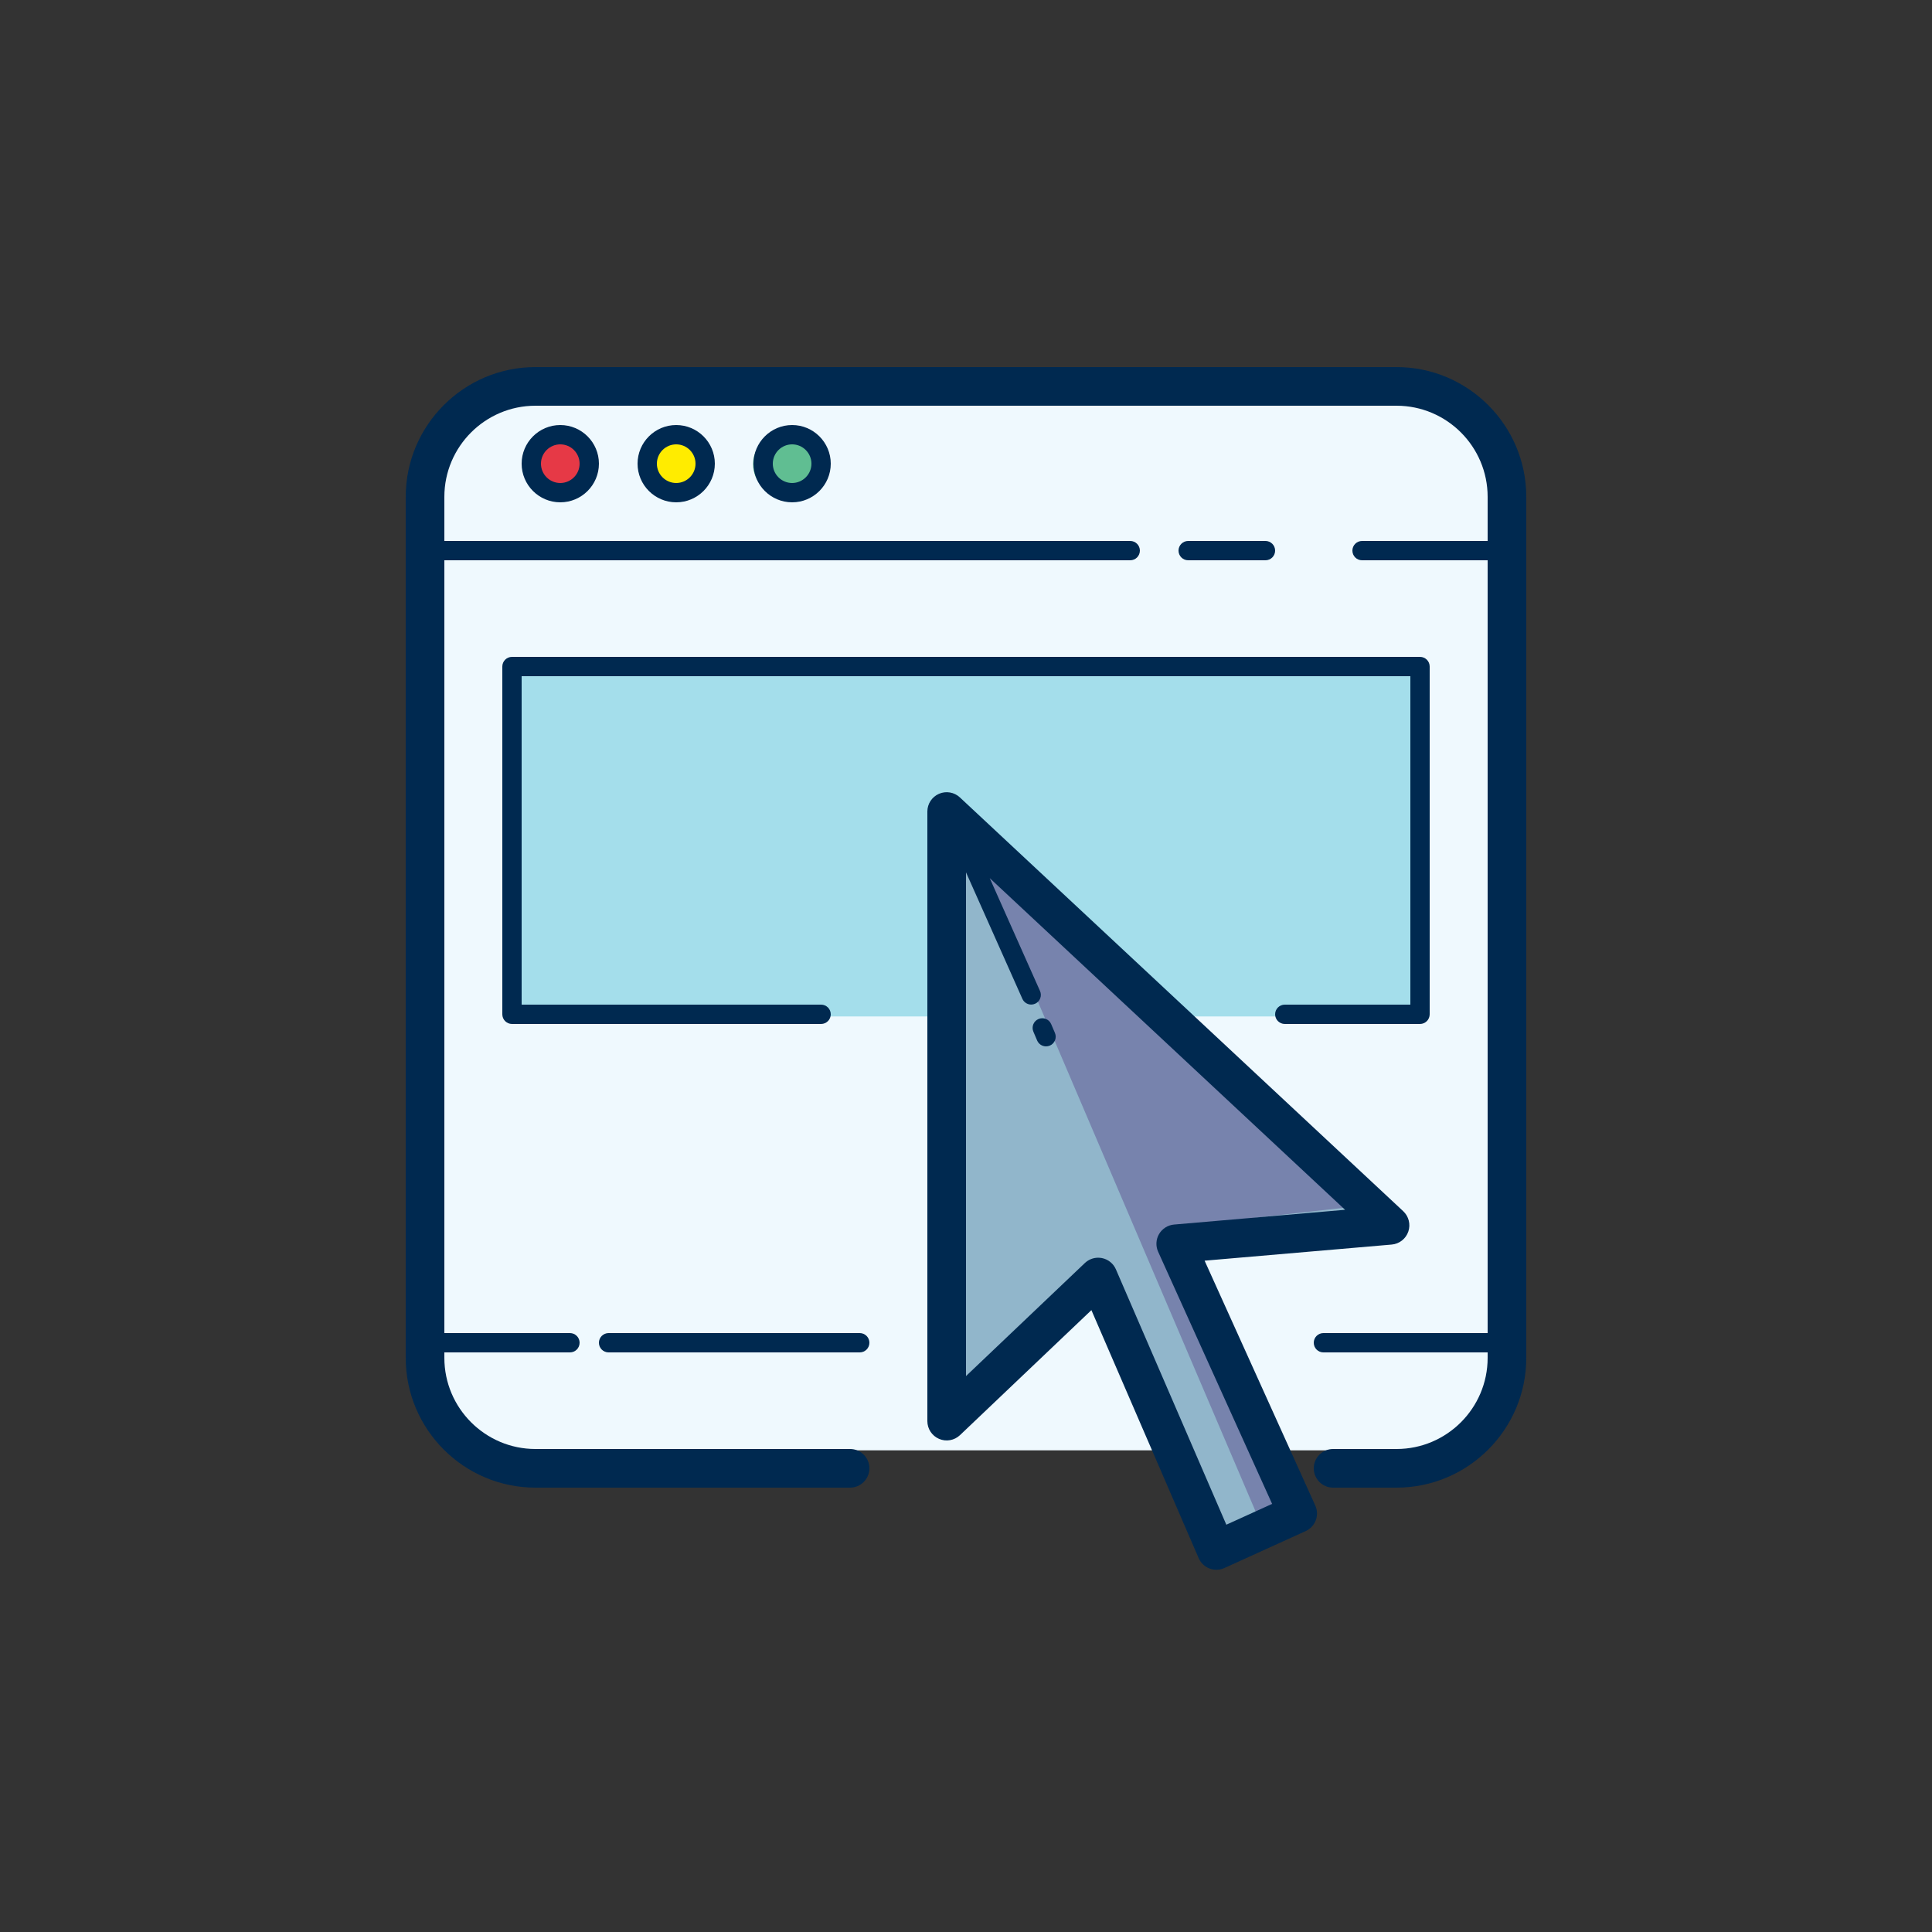 <svg width="110" height="110" viewBox="0 0 110 110" fill="none" xmlns="http://www.w3.org/2000/svg">
<rect x="0" y="0" width="110" height="110" fill="#333333" stroke="none"/>
<path d="M48.711 82.576H30.746C27.288 82.576 24.457 79.747 24.457 76.287V27.779C24.457 24.321 27.287 21.491 30.746 21.491H79.255C82.713 21.491 85.544 24.32 85.544 27.779V76.288C85.544 79.747 82.714 82.577 79.255 82.577H75.661" fill="#EFF9FE"/>
<path d="M47.364 57.872H29.399V38.109H80.602V57.872H72.518" fill="#A4DEEB"/>
<path d="M32.094 24.636C31.858 24.636 31.624 24.682 31.406 24.772C31.188 24.863 30.99 24.995 30.823 25.162C30.657 25.328 30.524 25.527 30.434 25.744C30.344 25.962 30.297 26.196 30.297 26.432C30.297 26.668 30.344 26.901 30.434 27.119C30.524 27.337 30.657 27.535 30.823 27.702C30.99 27.869 31.188 28.001 31.406 28.091C31.624 28.182 31.858 28.228 32.094 28.228C32.33 28.228 32.563 28.182 32.781 28.091C32.999 28.001 33.197 27.869 33.364 27.702C33.531 27.535 33.663 27.337 33.753 27.119C33.843 26.901 33.89 26.668 33.89 26.432C33.89 26.196 33.843 25.962 33.753 25.744C33.663 25.527 33.531 25.328 33.364 25.162C33.197 24.995 32.999 24.863 32.781 24.772C32.563 24.682 32.33 24.636 32.094 24.636Z" fill="#E63946"/>
<path d="M38.381 24.636C38.145 24.636 37.912 24.682 37.694 24.772C37.476 24.863 37.278 24.995 37.111 25.162C36.944 25.328 36.812 25.527 36.722 25.744C36.631 25.962 36.585 26.196 36.585 26.432C36.585 26.668 36.631 26.901 36.722 27.119C36.812 27.337 36.944 27.535 37.111 27.702C37.278 27.869 37.476 28.001 37.694 28.091C37.912 28.182 38.145 28.228 38.381 28.228C38.617 28.228 38.851 28.182 39.069 28.091C39.287 28.001 39.485 27.869 39.651 27.702C39.818 27.535 39.951 27.337 40.041 27.119C40.131 26.901 40.178 26.668 40.178 26.432C40.178 26.196 40.131 25.962 40.041 25.744C39.951 25.527 39.818 25.328 39.651 25.162C39.485 24.995 39.287 24.863 39.069 24.772C38.851 24.682 38.617 24.636 38.381 24.636Z" fill="#FFEC00"/>
<path d="M44.67 24.636C44.434 24.636 44.2 24.682 43.982 24.772C43.764 24.863 43.566 24.995 43.4 25.162C43.233 25.328 43.1 25.527 43.01 25.744C42.92 25.962 42.873 26.196 42.873 26.432C42.873 26.668 42.92 26.901 43.01 27.119C43.1 27.337 43.233 27.535 43.4 27.702C43.566 27.869 43.764 28.001 43.982 28.091C44.2 28.182 44.434 28.228 44.67 28.228C44.906 28.228 45.139 28.182 45.357 28.091C45.575 28.001 45.773 27.869 45.94 27.702C46.107 27.535 46.239 27.337 46.329 27.119C46.42 26.901 46.466 26.668 46.466 26.432C46.466 26.196 46.42 25.962 46.329 25.744C46.239 25.527 46.107 25.328 45.94 25.162C45.773 24.995 45.575 24.863 45.357 24.772C45.139 24.682 44.906 24.636 44.67 24.636Z" fill="#60BE92"/>
<path d="M54.101 45.97L79.344 69.53L67.144 70.582L74.086 85.938L69.458 88.041L62.727 72.475L54.103 80.678V45.97H54.101Z" fill="#91B6CB"/>
<path d="M55.504 48.624L76.908 68.722L66.448 69.896C66.193 69.925 66.039 70.191 66.14 70.426L72.758 85.714L71.567 86.241L55.504 48.624Z" fill="#7783AD"/>
<path d="M79.513 20.9H30.488C26.414 20.9 23.1 24.214 23.1 28.288V77.311C23.1 81.386 26.414 84.7 30.488 84.7H48.4C49.007 84.7 49.5 84.207 49.5 83.6C49.5 82.993 49.007 82.5 48.4 82.5H30.488C27.628 82.5 25.3 80.172 25.3 77.312V77H32.45C32.754 77 33 76.754 33 76.45C33 76.146 32.754 75.9 32.45 75.9H25.3V31.9H64.35C64.654 31.9 64.9 31.654 64.9 31.35C64.9 31.046 64.654 30.8 64.35 30.8H25.3V28.288C25.3 25.428 27.628 23.1 30.488 23.1H79.511C82.373 23.1 84.7 25.428 84.7 28.288V30.8H77.55C77.246 30.8 77 31.046 77 31.35C77 31.654 77.246 31.9 77.55 31.9H84.7V75.9H75.35C75.046 75.9 74.8 76.146 74.8 76.45C74.8 76.754 75.046 77 75.35 77H84.7V77.312C84.7 80.172 82.373 82.5 79.513 82.5H75.9C75.293 82.5 74.8 82.993 74.8 83.6C74.8 84.207 75.293 84.7 75.9 84.7H79.513C83.586 84.7 86.9 81.386 86.9 77.312V28.288C86.9 24.214 83.586 20.9 79.513 20.9Z" fill="#002950"/>
<path d="M72.05 31.9C72.354 31.9 72.6 31.654 72.6 31.35C72.6 31.047 72.354 30.8 72.05 30.8H67.65C67.347 30.8 67.1 31.047 67.1 31.35C67.1 31.654 67.347 31.9 67.65 31.9H72.05ZM34.65 77H48.95C49.254 77 49.5 76.754 49.5 76.45C49.5 76.147 49.254 75.9 48.95 75.9H34.65C34.347 75.9 34.1 76.147 34.1 76.45C34.1 76.754 34.347 77 34.65 77ZM29.7 26.4C29.7 27.613 30.687 28.6 31.9 28.6C33.114 28.6 34.1 27.613 34.1 26.4C34.1 25.187 33.114 24.2 31.9 24.2C30.687 24.2 29.7 25.187 29.7 26.4ZM33 26.4C33 27.006 32.506 27.5 31.9 27.5C31.294 27.5 30.8 27.006 30.8 26.4C30.8 25.794 31.294 25.3 31.9 25.3C32.506 25.3 33 25.794 33 26.4ZM36.3 26.4C36.3 27.613 37.287 28.6 38.5 28.6C39.714 28.6 40.7 27.613 40.7 26.4C40.7 25.187 39.714 24.2 38.5 24.2C37.287 24.2 36.3 25.187 36.3 26.4ZM39.6 26.4C39.6 27.006 39.106 27.5 38.5 27.5C37.894 27.5 37.4 27.006 37.4 26.4C37.4 25.794 37.894 25.3 38.5 25.3C39.106 25.3 39.6 25.794 39.6 26.4ZM42.9 26.4C42.9 27.613 43.887 28.6 45.1 28.6C46.313 28.6 47.3 27.613 47.3 26.4C47.3 25.187 46.313 24.2 45.1 24.2C43.887 24.2 42.9 25.187 42.9 26.4ZM46.2 26.4C46.2 27.006 45.706 27.5 45.1 27.5C44.494 27.5 44 27.006 44 26.4C44 25.794 44.494 25.3 45.1 25.3C45.706 25.3 46.2 25.794 46.2 26.4ZM68.585 71.778L79.238 70.86C79.671 70.823 80.041 70.534 80.183 70.123C80.324 69.713 80.211 69.256 79.893 68.96L54.65 45.4C54.33 45.101 53.863 45.022 53.461 45.196C53.06 45.371 52.8 45.767 52.8 46.205V80.913C52.8 81.353 53.062 81.75 53.467 81.924C53.87 82.097 54.339 82.014 54.658 81.71L62.14 74.593L68.246 88.713C68.363 88.984 68.585 89.196 68.86 89.302C68.988 89.351 69.122 89.376 69.256 89.376C69.411 89.376 69.567 89.343 69.712 89.277L74.339 87.174C74.891 86.923 75.137 86.273 74.887 85.72L68.585 71.778ZM69.822 86.81L63.535 72.272C63.392 71.942 63.097 71.703 62.745 71.631C62.673 71.617 62.599 71.609 62.525 71.609C62.246 71.609 61.974 71.716 61.767 71.912L55 78.348V49.667L58.21 56.87C58.301 57.075 58.503 57.196 58.713 57.196C58.788 57.196 58.863 57.18 58.936 57.148C59.213 57.025 59.339 56.7 59.214 56.422L56.351 49.997L76.583 68.881L66.847 69.721C66.492 69.752 66.173 69.952 65.993 70.26C65.812 70.568 65.792 70.945 65.94 71.27L72.429 85.625L69.822 86.81Z" fill="#002950"/>
<path d="M59.849 58.308C59.729 58.028 59.404 57.9 59.126 58.019C58.847 58.138 58.717 58.462 58.837 58.741L59.051 59.243C59.142 59.451 59.344 59.576 59.557 59.576C59.63 59.576 59.703 59.562 59.774 59.532C60.053 59.412 60.183 59.089 60.063 58.809L59.849 58.308Z" fill="#002950"/>
<path d="M28.6 37.95V57.75C28.6 58.054 28.846 58.3 29.15 58.3H46.75C47.054 58.3 47.3 58.054 47.3 57.75C47.3 57.446 47.054 57.2 46.75 57.2H29.7V38.5H80.3V57.2H73.15C72.847 57.2 72.6 57.446 72.6 57.75C72.6 58.054 72.847 58.3 73.15 58.3H80.85C81.154 58.3 81.4 58.054 81.4 57.75V37.95C81.4 37.646 81.154 37.4 80.85 37.4H29.15C28.846 37.4 28.6 37.646 28.6 37.95Z" fill="#002950"/>
</svg>
